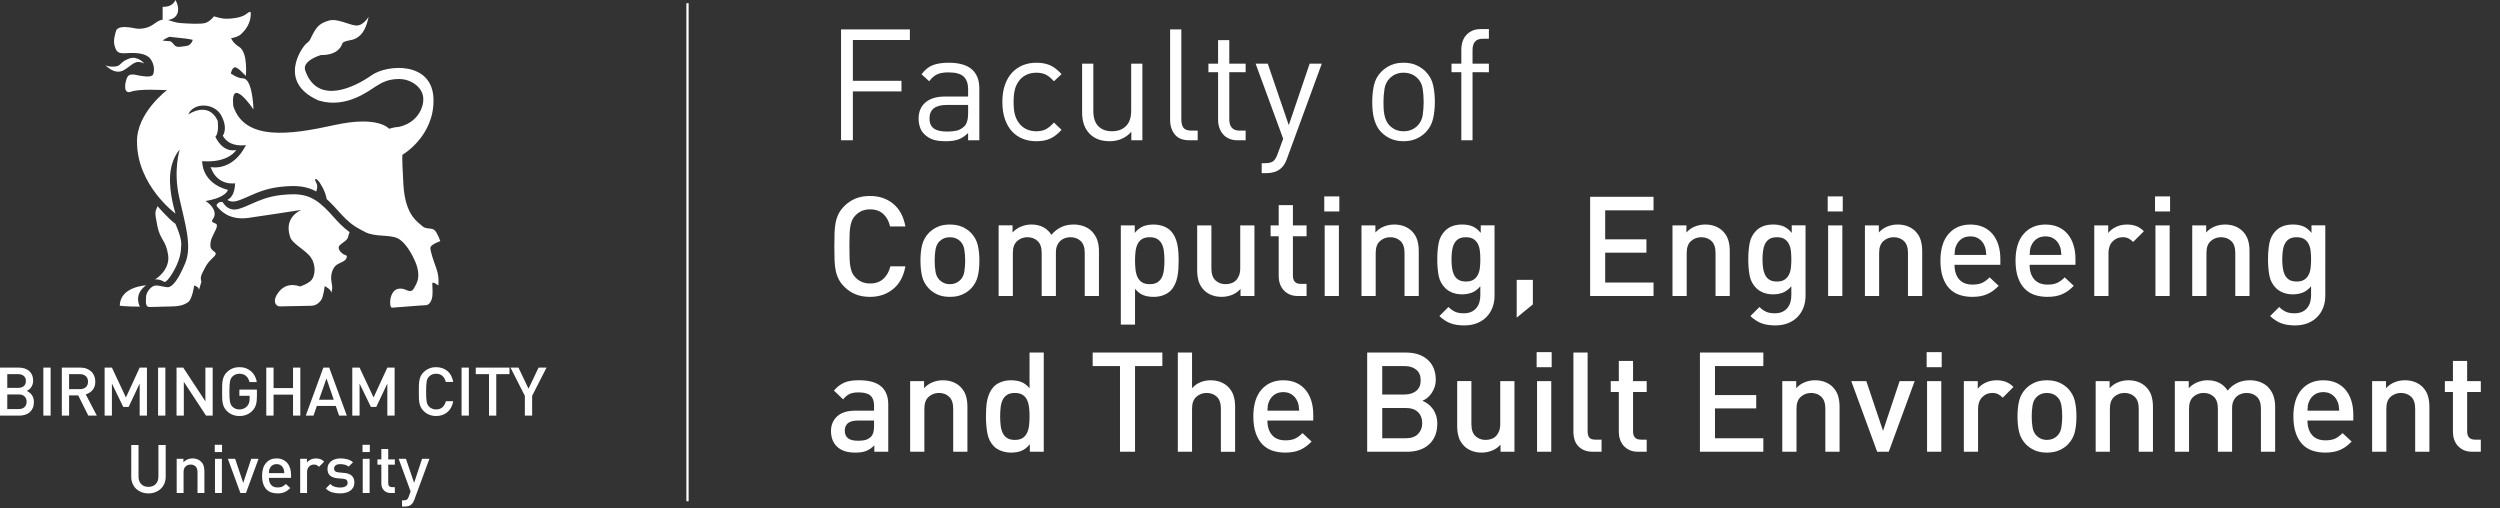 <?xml version="1.0" encoding="utf-8"?>
<!-- Generator: Adobe Illustrator 19.1.0, SVG Export Plug-In . SVG Version: 6.00 Build 0)  -->
<svg version="1.1" xmlns="http://www.w3.org/2000/svg" xmlns:xlink="http://www.w3.org/1999/xlink" x="0px" y="0px"
	 viewBox="0 0 305 62" enable-background="new 0 0 305 62" xml:space="preserve">
<rect x="0" y="0" width="305" height="62" fill="#333333" stroke="none"/>
<g id="Layer_1">
	<g>
		<rect x="83.738" y="0.387" fill="#FFFFFF" width="0.274" height="60.767"/>
	</g>
	<line fill="#FFFFFF" x1="-8039" y1="22.5" x2="8344" y2="22.5"/>
	<path fill="#FFFFFF" d="M21.395,0c0,0-0.249,0.889-1.553,0.826c0,1.204,0,1.65,0,1.65s1.305,0.125,1.74-0.699
		C22.016,0.954,21.395,0,21.395,0z"/>
	<path fill="#FFFFFF" d="M17.585,7.734c0,0-0.788-0.975-1.824-0.592c-1.034,0.38-0.992,0.802-1.491,0.931
		c-0.497,0.126-1.326,0.042-1.495-0.21c0,0,1.204,1.397,2.365,0.675C16.301,7.816,16.468,7.265,17.585,7.734z"/>
	<path fill="#FFFFFF" d="M19.219,25.153c0,0,1.432,1.649,2.176,2.146c0,0,0.748,1.604,0.719,2.486
		c-0.027,0.884-0.083,1.716-0.855,3.151c-0.776,1.435-1.179,1.477-1.179,1.477s-0.546-0.396-1.169-0.317
		c0,0,1.877-1.106,1.601-2.982c-0.276-1.881-0.968-1.768-1.324-3.593C18.825,25.695,18.945,25.907,19.219,25.153z"/>
	<path fill="#FFFFFF" d="M17.816,34.813c0,0-3.174,0.141-3.2,2.486c0,0,0.852,0.112,2.456,0.112
		C17.072,37.412,16.215,35.971,17.816,34.813z"/>
	<path fill="#FFFFFF" d="M40.7,26.474c-0.333-0.375-0.68-0.76-1.081-1.14c-1.577-1.486-2.773-1.831-5.344-1.539
		c-1.584,0.18-2.677,0.667-3.647,1.099c-0.511,0.226-0.99,0.441-1.486,0.584c-1.181,0.339-1.708-0.419-2.007-0.841
		c-0.031,0.008-0.276,0.003-0.306,0.009c0,0-0.622,0.275-0.327,0.578c0.296,0.306,1.32,1.699,3.789,1.361
		c1.385-0.191,6.486-0.979,6.486-0.979s-2.266,0.848-1.352,3.378c0.286,0.786,1.882,1.525,2.51,2.438
		c0.635,0.917,0.5,2.135,0.133,2.658c-0.366,0.527-1.472,0.873-1.472,0.873s-1.462-0.649-2.489,0.552
		c-1.027,1.202-0.441,1.875,0,1.875c0.437,0,3.229-0.075,3.813-0.075c0.587,0,0.955-0.299,1.249-0.675
		c0.292-0.375,0.441-1.726,0.441-1.726s0.803,0.376,0.803,0.823c0.223-0.67,0.075-0.897,0-1.57c-0.071-0.678,0.147-1.35,0.517-1.725
		c0.364-0.376,1.1-0.451,1.321-0.899c0.218-0.45-0.149-0.375-0.369-0.525c-0.22-0.148-0.731-0.6-0.514-0.975
		c0.222-0.375,1.042-0.654,1.116-1.177c0.03-0.216,0.098-0.265,0.166-0.538C41.832,27.732,41.259,27.097,40.7,26.474z
		 M52.517,30.184c0.073-0.375,1.196-0.765,1.196-0.765s-0.358-1.062-0.725-1.363c-0.367-0.299-1.059-0.046-1.498-0.495
		c-0.44-0.451-2.053-1.202-2.275-5.027c-0.217-3.824-0.115-3.651-0.115-3.651s3.931-2.273,3.784-6.845
		c-0.148-4.577-5.647-4.201-7.558-2.852c-1.904,1.352-6.529,3.749-8.068-0.524c-0.513-1.273,1.909-1.95,1.909-1.95
		s1.319,0.074,2.054-0.598c0.733-0.678,0.292-0.828,0.879-1.052c0.587-0.226,1.176-0.076,1.908-0.822
		c0.734-0.752,0.954-2.178,0.954-2.178s-0.662,1.124-1.539,1.049c-0.882-0.073-2.273-0.898-3.303-0.598
		c-1.027,0.298-1.395,0.672-1.833,1.424c-0.441,0.75-0.369,0.975-0.883,1.349c-0.513,0.376-3.668,4.728,1.469,6.975
		c3.376,1.049,6.236-1.274,6.969-1.723c0.735-0.452,1.466-0.9,2.864-0.9c1.389,0,2.86,0.974,2.932,2.324
		c0.072,1.349-0.881,3.076-3.01,3.524c-0.438,0-1.169,0.223-1.169,0.223s-1.247-1.647-6.679-0.448
		c-5.427,1.2-10.929,1.951-12.323-2.326c-0.368-3.823,2.465,0.413,2.465,0.413s-0.086-3.788-1.292-3.788
		c-0.674,0-1.469-0.599-1.469-0.599s0.147-0.751,0.518-0.751c0.364,0,1.312,1.062,1.312,1.062s0.289-2.877-0.812-3.553
		c-0.595-0.366-0.864-0.768-0.987-1.062c0.412-0.061,0.896-0.197,1.221-0.497c0.734-0.674,1.099-1.424,1.173-2.249
		c0.074-0.824-0.218-0.375-0.733-0.074c-0.513,0.3-1.468,0.449-2.2,0.449c-0.735,0-1.542-0.299-1.542-0.299
		s-0.513,0.674-1.101,0.824c-0.586,0.15-1.981,0.077-3.007,0c-1.027-0.075-1.617-0.599-2.347-0.375
		C18.919,2.661,18.7,3.185,17.747,3.41c-0.954,0.226-1.322,0-1.981-0.075c-0.662-0.073-1.468-0.073-1.613,0.45
		c-0.15,0.524-0.367,1.2-0.15,1.875c0.22,0.675,0.368,0.9,1.47,0.825c1.098-0.074,2.346,0,2.86,0.673
		c0.513,0.678,0.513,1.426,0.367,1.875c-0.147,0.452-1.101,0.282-1.615,0.207C16.57,9.163,15.84,8.865,15.547,9.39
		c-0.296,0.524-0.588,2.173,0.438,1.799c1.026-0.374,3.67-0.203,4.035-0.203c0.364,0,0.364,0,0.364,0s-3.739,2.792-3.667,6.315
		c0,5.327,4.697,8.759,4.697,8.759s-0.806-2.473-0.661-4.65c0.148-2.175,1.173-3.149,1.173-3.149s-0.805,2.474-0.072,5.774
		c0.732,3.302,1.616,5.999,0.732,8.097c-0.878,2.099-1.6,2.908-2.115,2.908c-0.515,0-1.331-0.357-1.773-0.135
		c-0.438,0.228-0.881,0.824-0.881,1.351c0,0.524-0.147,1.201,0.444,1.201c0.583,0,2.052-0.076,2.784-0.076
		c0.734,0,1.395-0.149,1.91-0.524c0.516-0.375,0.733-2.026,0.733-2.026s0.587,0.149,0.587,0.524l0.294-0.975
		c-0.148-0.523-0.075-0.75,0.365-1.572c0.44-0.826,0.511-0.826,1.174-1.5c0.661-0.675-0.442-0.525-0.442-1.35
		c0-0.826,0.296-1.122,0.661-1.95c0.368-0.825-0.074-0.673-0.365-0.899c-0.296-0.225,0.171-0.374,0.221-0.9
		c0.09-0.985-1.112-1.685-1.112-1.685c2.57-0.422,2.732-1.355,2.732-1.355c-3.277-0.876-3.136-3.509-3.136-3.509
		c3.231,0.253,4.15-1.355,4.15-1.355c-1.745,0.338-2.542-1.626-2.542-1.626c0.497-0.507,0.278-1.961,0.278-1.961
		c-1.16-2.46-3.594-0.75-3.594-0.75c0.665-1.525,3.235-1.439,4.064,0.17c0.828,1.61,0.155,2.413,0.155,2.413
		c0.828,1.527,2.83,1.147,2.83,1.147c-1.66,3.305-4.314,2.681-4.314,2.681c0.831,2.373,2.987,1.98,2.987,1.98
		c-0.042,1.264-0.465,1.786-0.943,2.031c0.221,0.155,0.6,0.287,1.201,0.115c0.445-0.13,0.907-0.331,1.391-0.55
		c1.016-0.453,2.167-0.967,3.861-1.158c1.947-0.221,3.212-0.091,4.39,0.563c0.076-0.241,0.216-0.633,0.017-1.03
		c-0.149-0.298-0.275-0.622,0.056-0.452l0.271,0.292c0,0,0.766,1.037,0.928,2.119c0.092,0.079,0.18,0.162,0.27,0.247
		c0.424,0.398,0.781,0.798,1.128,1.184c0.631,0.702,1.234,1.373,2.172,1.971c0.275,0.164,0.655,0.377,1.146,0.629
		c1.175,0.6,2.963,0.289,3.916,0.741c0.953,0.449,1.758,1.875,2.198,2.923c0.439,1.05,0.439,1.949,0.149,2.55
		c-0.293,0.601-0.442,0.974-0.808,0.974c-0.367,0-0.586-0.298-1.174-0.298c-0.582,0-0.879,0.298-1.098,0.823
		c-0.219,0.522-0.219,1.502,0.073,1.502c0.293,0,3.667-0.301,4.105-0.301c0.441,0,0.736-0.524,0.808-1.052
		c0.077-0.523,0-1.2,0-1.572c0-0.378,0.735,0.223,0.735,0.223s0.146-0.973-0.22-2.022C52.885,31.759,52.444,30.56,52.517,30.184z
		 M22.706,5.614c-0.658,0.077-1.1,0.224-1.392-0.076c-0.295-0.301-0.367-0.524-0.734-0.524c-0.368,0-0.734-0.076-0.734-0.076
		s0.149-0.149,0.809-0.45c0,0,1.466,0.149,2.051,0.225c0.586,0.076,0.808,0.148,0.808,0.148S23.367,5.538,22.706,5.614z"/>
	<g>
		<path fill="#FFFFFF" d="M4.136,49.051c0,0.267-0.043,0.506-0.131,0.711c-0.088,0.205-0.21,0.377-0.366,0.517
			c-0.156,0.143-0.343,0.246-0.559,0.317c-0.216,0.071-0.453,0.107-0.711,0.107H0v-5.855h2.278c0.548,0,0.98,0.142,1.294,0.428
			c0.316,0.283,0.474,0.677,0.474,1.176c0,0.16-0.023,0.307-0.07,0.44c-0.047,0.134-0.106,0.254-0.182,0.362
			c-0.073,0.106-0.157,0.196-0.25,0.27c-0.093,0.075-0.189,0.13-0.287,0.17c0.115,0.044,0.225,0.106,0.328,0.187
			c0.105,0.077,0.197,0.172,0.28,0.282c0.082,0.108,0.148,0.238,0.198,0.386C4.112,48.697,4.136,48.864,4.136,49.051z M3.159,46.484
			c0-0.274-0.088-0.482-0.264-0.625c-0.175-0.145-0.406-0.215-0.691-0.215H0.888v1.677h1.316c0.285,0,0.516-0.068,0.691-0.212
			C3.07,46.967,3.159,46.758,3.159,46.484z M3.249,49.01c0-0.264-0.082-0.478-0.247-0.642c-0.165-0.166-0.403-0.246-0.716-0.246
			H0.888v1.783h1.398c0.313,0,0.551-0.082,0.716-0.251C3.167,49.486,3.249,49.272,3.249,49.01z"/>
		<path fill="#FFFFFF" d="M5.289,50.703v-5.855h0.887v5.855H5.289z"/>
		<path fill="#FFFFFF" d="M10.773,50.703L9.54,48.236H8.43v2.467H7.542v-5.855h2.269c0.28,0,0.531,0.042,0.753,0.128
			c0.222,0.085,0.413,0.203,0.571,0.352c0.16,0.15,0.281,0.332,0.367,0.542c0.084,0.212,0.127,0.44,0.127,0.688
			c0,0.422-0.113,0.763-0.337,1.024c-0.225,0.262-0.502,0.438-0.83,0.532l1.349,2.59H10.773z M10.74,46.566
			c0-0.29-0.091-0.518-0.275-0.679c-0.183-0.161-0.423-0.243-0.719-0.243H8.43v1.834h1.315c0.296,0,0.536-0.078,0.719-0.237
			C10.649,47.082,10.74,46.856,10.74,46.566z"/>
		<path fill="#FFFFFF" d="M17.041,50.703v-3.914l-1.348,2.854h-0.658l-1.382-2.854v3.914h-0.889v-5.855h0.889l1.71,3.644
			l1.678-3.644h0.888v5.855H17.041z"/>
		<path fill="#FFFFFF" d="M19.286,50.703v-5.855h0.888v5.855H19.286z"/>
		<path fill="#FFFFFF" d="M25.133,50.703l-2.707-4.12v4.12h-0.888v-5.855h0.814l2.706,4.112v-4.112h0.888v5.855H25.133z"/>
		<path fill="#FFFFFF" d="M31.342,48.434c0,0.379-0.041,0.694-0.118,0.953c-0.082,0.259-0.216,0.49-0.407,0.699
			c-0.226,0.236-0.472,0.406-0.741,0.51c-0.269,0.105-0.56,0.158-0.873,0.158c-0.306,0-0.589-0.056-0.846-0.161
			c-0.258-0.106-0.489-0.261-0.691-0.464c-0.143-0.144-0.253-0.296-0.33-0.454c-0.077-0.157-0.133-0.332-0.169-0.517
			c-0.036-0.188-0.056-0.394-0.061-0.623c-0.005-0.226-0.008-0.479-0.008-0.76c0-0.279,0.003-0.532,0.008-0.762
			c0.005-0.226,0.025-0.433,0.061-0.619c0.036-0.188,0.092-0.359,0.169-0.519c0.076-0.161,0.186-0.311,0.33-0.453
			c0.202-0.202,0.431-0.358,0.686-0.465c0.256-0.107,0.539-0.16,0.851-0.16c0.313,0,0.59,0.048,0.836,0.142
			c0.244,0.099,0.456,0.229,0.633,0.392c0.178,0.167,0.323,0.357,0.433,0.575c0.109,0.221,0.186,0.456,0.23,0.707h-0.897
			c-0.076-0.322-0.219-0.574-0.428-0.752c-0.208-0.177-0.477-0.266-0.807-0.266c-0.174,0-0.336,0.03-0.484,0.096
			c-0.149,0.067-0.275,0.156-0.379,0.265c-0.071,0.078-0.13,0.163-0.177,0.252c-0.046,0.09-0.082,0.202-0.107,0.336
			c-0.025,0.136-0.042,0.301-0.053,0.494c-0.01,0.195-0.017,0.439-0.017,0.736c0,0.295,0.006,0.542,0.017,0.739
			c0.011,0.198,0.028,0.364,0.053,0.498s0.06,0.247,0.107,0.337c0.046,0.09,0.106,0.173,0.177,0.252
			c0.104,0.109,0.23,0.197,0.379,0.258c0.148,0.063,0.31,0.096,0.484,0.096c0.192,0,0.371-0.035,0.536-0.107
			c0.165-0.07,0.305-0.174,0.419-0.305c0.109-0.126,0.187-0.264,0.231-0.412c0.043-0.146,0.066-0.317,0.066-0.51v-0.329h-1.251
			v-0.757h2.139V48.434z"/>
		<path fill="#FFFFFF" d="M35.75,50.703v-2.558h-2.375v2.558h-0.888v-5.855h0.888v2.498h2.375v-2.498h0.889v5.855H35.75z"/>
		<path fill="#FFFFFF" d="M41.367,50.703l-0.403-1.177h-2.311l-0.404,1.177h-0.944l2.145-5.855h0.715l2.147,5.855H41.367z
			 M39.829,46.172l-0.912,2.599h1.801L39.829,46.172z"/>
		<path fill="#FFFFFF" d="M47.255,50.703v-3.914l-1.348,2.854h-0.658l-1.381-2.854v3.914h-0.888v-5.855h0.888l1.709,3.644
			l1.678-3.644h0.889v5.855H47.255z"/>
		<path fill="#FFFFFF" d="M55.291,48.951c-0.049,0.29-0.135,0.549-0.258,0.772c-0.124,0.225-0.277,0.415-0.461,0.568
			c-0.184,0.155-0.392,0.269-0.626,0.346c-0.232,0.076-0.479,0.116-0.744,0.116c-0.306,0-0.589-0.056-0.847-0.161
			c-0.258-0.106-0.488-0.261-0.691-0.464c-0.142-0.144-0.251-0.296-0.329-0.454c-0.077-0.157-0.132-0.332-0.168-0.517
			c-0.036-0.188-0.056-0.394-0.061-0.623c-0.006-0.226-0.008-0.479-0.008-0.76c0-0.279,0.002-0.532,0.008-0.762
			c0.005-0.226,0.025-0.433,0.061-0.619c0.036-0.188,0.092-0.359,0.168-0.519c0.078-0.161,0.187-0.311,0.329-0.453
			c0.204-0.202,0.434-0.358,0.691-0.465c0.257-0.107,0.541-0.16,0.847-0.16c0.543,0,1.001,0.154,1.374,0.461
			c0.373,0.307,0.611,0.752,0.715,1.342h-0.904c-0.071-0.299-0.205-0.539-0.399-0.725c-0.195-0.187-0.456-0.279-0.786-0.279
			c-0.175,0-0.337,0.03-0.485,0.093c-0.149,0.063-0.275,0.151-0.379,0.26c-0.071,0.078-0.129,0.16-0.176,0.25
			c-0.047,0.09-0.082,0.204-0.107,0.338c-0.025,0.135-0.043,0.299-0.053,0.496c-0.011,0.198-0.017,0.445-0.017,0.742
			c0,0.295,0.005,0.542,0.017,0.739c0.01,0.198,0.028,0.364,0.053,0.498c0.024,0.134,0.06,0.247,0.107,0.337
			c0.047,0.09,0.105,0.173,0.176,0.252c0.104,0.109,0.23,0.197,0.379,0.258c0.147,0.063,0.31,0.096,0.485,0.096
			c0.33,0,0.591-0.094,0.789-0.28c0.198-0.185,0.333-0.427,0.403-0.724H55.291z"/>
		<path fill="#FFFFFF" d="M56.311,50.703v-5.855h0.888v5.855H56.311z"/>
		<path fill="#FFFFFF" d="M60.545,45.645v5.059h-0.887v-5.059h-1.613v-0.797h4.112v0.797H60.545z"/>
		<path fill="#FFFFFF" d="M64.92,48.293v2.41h-0.888v-2.41l-1.752-3.445h0.972l1.225,2.574l1.226-2.574h0.971L64.92,48.293z"/>
		<path fill="#FFFFFF" d="M20.215,58.172c0,0.3-0.054,0.578-0.161,0.826c-0.107,0.25-0.255,0.463-0.444,0.638
			c-0.189,0.177-0.412,0.312-0.67,0.412c-0.257,0.097-0.534,0.147-0.83,0.147c-0.296,0-0.573-0.051-0.831-0.147
			c-0.258-0.1-0.48-0.235-0.667-0.412c-0.186-0.175-0.332-0.388-0.439-0.638c-0.106-0.248-0.16-0.526-0.16-0.826V54.29H16.9v3.842
			c0,0.395,0.109,0.704,0.329,0.93c0.219,0.224,0.514,0.336,0.881,0.336c0.366,0,0.661-0.112,0.883-0.336
			c0.222-0.226,0.333-0.535,0.333-0.93V54.29h0.889V58.172z"/>
		<path fill="#FFFFFF" d="M24.096,60.145v-2.54c0-0.323-0.081-0.56-0.242-0.707c-0.163-0.148-0.361-0.221-0.596-0.221
			c-0.235,0-0.44,0.074-0.609,0.225c-0.169,0.151-0.253,0.385-0.253,0.703v2.54h-0.84v-4.169h0.823v0.42
			c0.143-0.159,0.312-0.277,0.506-0.354c0.194-0.077,0.395-0.115,0.604-0.115c0.214,0,0.408,0.031,0.58,0.099
			c0.173,0.065,0.323,0.159,0.448,0.28c0.16,0.159,0.27,0.337,0.33,0.529c0.061,0.194,0.09,0.41,0.09,0.647v2.662H24.096z"/>
		<path fill="#FFFFFF" d="M26.201,55.152v-0.888h0.889v0.888H26.201z M26.227,60.145v-4.169h0.84v4.169H26.227z"/>
		<path fill="#FFFFFF" d="M30.01,60.145h-0.682l-1.53-4.169h0.888l0.987,2.936l0.979-2.936h0.888L30.01,60.145z"/>
		<path fill="#FFFFFF" d="M32.805,58.302c0,0.364,0.091,0.65,0.273,0.856c0.18,0.209,0.443,0.312,0.789,0.312
			c0.235,0,0.426-0.033,0.57-0.101c0.146-0.07,0.293-0.178,0.441-0.326l0.535,0.501c-0.111,0.109-0.219,0.204-0.326,0.283
			c-0.106,0.08-0.222,0.146-0.346,0.202c-0.122,0.056-0.256,0.096-0.402,0.122c-0.146,0.029-0.309,0.043-0.49,0.043
			c-0.263,0-0.508-0.037-0.736-0.112c-0.228-0.072-0.424-0.193-0.592-0.36c-0.168-0.169-0.3-0.388-0.399-0.661
			c-0.098-0.277-0.148-0.609-0.148-1.005c0-0.681,0.16-1.204,0.481-1.573c0.32-0.371,0.75-0.557,1.286-0.557
			c0.28,0,0.529,0.049,0.749,0.146c0.219,0.102,0.404,0.237,0.555,0.413c0.151,0.176,0.266,0.384,0.346,0.634
			c0.079,0.246,0.119,0.518,0.119,0.814v0.367H32.805z M34.681,57.719c-0.005-0.126-0.015-0.228-0.028-0.308
			c-0.014-0.079-0.042-0.166-0.086-0.259c-0.066-0.159-0.17-0.286-0.313-0.382c-0.142-0.099-0.312-0.146-0.51-0.146
			c-0.198,0-0.369,0.047-0.513,0.146c-0.146,0.096-0.251,0.223-0.317,0.382c-0.044,0.093-0.071,0.18-0.082,0.259
			c-0.011,0.08-0.019,0.182-0.026,0.308H34.681z"/>
		<path fill="#FFFFFF" d="M38.917,56.955c-0.093-0.094-0.186-0.164-0.275-0.21c-0.091-0.047-0.208-0.068-0.35-0.068
			c-0.229,0-0.427,0.082-0.587,0.248c-0.162,0.168-0.244,0.398-0.244,0.688v2.532h-0.839v-4.169h0.824v0.453
			c0.109-0.148,0.263-0.27,0.459-0.361c0.198-0.093,0.416-0.141,0.651-0.141c0.202,0,0.384,0.03,0.542,0.091
			c0.16,0.061,0.309,0.161,0.452,0.303L38.917,56.955z"/>
		<path fill="#FFFFFF" d="M43.233,58.871c0,0.219-0.043,0.412-0.13,0.574c-0.087,0.167-0.208,0.304-0.362,0.417
			c-0.153,0.111-0.336,0.194-0.551,0.249c-0.214,0.057-0.444,0.084-0.691,0.084c-0.34,0-0.654-0.041-0.945-0.12
			c-0.292-0.078-0.561-0.238-0.807-0.479l0.551-0.552c0.169,0.176,0.361,0.292,0.571,0.35c0.212,0.056,0.422,0.087,0.63,0.087
			c0.258,0,0.475-0.047,0.65-0.141c0.176-0.093,0.263-0.237,0.263-0.436c0-0.143-0.043-0.256-0.127-0.343
			c-0.085-0.085-0.229-0.135-0.432-0.152l-0.666-0.057c-0.395-0.033-0.7-0.142-0.913-0.325c-0.214-0.184-0.321-0.459-0.321-0.827
			c0-0.201,0.04-0.383,0.123-0.541c0.082-0.159,0.194-0.292,0.337-0.398c0.142-0.107,0.309-0.189,0.497-0.246
			c0.19-0.061,0.394-0.088,0.613-0.088c0.312,0,0.601,0.036,0.863,0.106c0.263,0.071,0.491,0.191,0.682,0.362l-0.526,0.534
			c-0.131-0.108-0.287-0.188-0.464-0.232c-0.177-0.047-0.366-0.072-0.563-0.072c-0.252,0-0.442,0.052-0.568,0.149
			c-0.126,0.096-0.189,0.227-0.189,0.387c0,0.125,0.04,0.232,0.12,0.315c0.079,0.086,0.232,0.14,0.457,0.161l0.657,0.059
			c0.395,0.03,0.7,0.141,0.917,0.331C43.125,58.218,43.233,58.497,43.233,58.871z"/>
		<path fill="#FFFFFF" d="M44.229,55.152v-0.888h0.887v0.888H44.229z M44.253,60.145v-4.169h0.839v4.169H44.253z"/>
		<path fill="#FFFFFF" d="M47.667,60.145c-0.198,0-0.368-0.033-0.51-0.097c-0.144-0.065-0.261-0.152-0.354-0.26
			c-0.094-0.107-0.164-0.231-0.209-0.37c-0.047-0.14-0.069-0.284-0.069-0.432v-2.295h-0.477v-0.641h0.477v-1.268h0.838v1.268h0.806
			v0.641h-0.806v2.253c0,0.152,0.036,0.273,0.11,0.358c0.075,0.086,0.192,0.128,0.351,0.128h0.345v0.714H47.667z"/>
		<path fill="#FFFFFF" d="M50.545,60.977c-0.076,0.22-0.178,0.391-0.304,0.518c-0.115,0.114-0.247,0.195-0.395,0.239
			c-0.147,0.042-0.301,0.065-0.46,0.065h-0.338v-0.756h0.215c0.175,0,0.304-0.033,0.386-0.096c0.083-0.062,0.153-0.18,0.214-0.348
			l0.23-0.651l-1.456-3.973h0.887l0.997,2.936l0.97-2.936h0.896L50.545,60.977z"/>
	</g>
</g>
<g id="Layer_4">
	<g>
		<path fill="#FFFFFF" d="M104.051,4.879v4.978h5.928v1.292h-5.928v5.966h-1.444V3.587h8.398v1.292H104.051z"/>
		<path fill="#FFFFFF" d="M118.111,17.115v-0.893c-0.368,0.368-0.754,0.627-1.159,0.779c-0.406,0.152-0.918,0.228-1.539,0.228
			c-0.646,0-1.166-0.063-1.558-0.19s-0.753-0.348-1.083-0.665c-0.241-0.228-0.418-0.51-0.532-0.845
			c-0.114-0.335-0.171-0.687-0.171-1.055c0-0.836,0.278-1.494,0.836-1.976c0.557-0.481,1.361-0.722,2.413-0.722h2.793v-0.893
			c0-0.684-0.181-1.197-0.542-1.539c-0.361-0.342-0.979-0.513-1.853-0.513c-0.596,0-1.064,0.083-1.406,0.247
			c-0.342,0.165-0.659,0.444-0.95,0.836l-0.931-0.855c0.405-0.544,0.864-0.915,1.377-1.111s1.156-0.294,1.929-0.294
			c1.266,0,2.207,0.266,2.821,0.798c0.614,0.532,0.921,1.305,0.921,2.318v6.346H118.111z M118.111,12.802h-2.603
			c-1.406,0-2.109,0.551-2.109,1.653c0,0.545,0.171,0.947,0.513,1.207c0.342,0.26,0.893,0.39,1.653,0.39
			c0.393,0,0.76-0.035,1.102-0.104c0.342-0.069,0.665-0.244,0.969-0.522c0.316-0.304,0.475-0.842,0.475-1.615V12.802z"/>
		<path fill="#FFFFFF" d="M129.511,15.842c-0.481,0.52-0.953,0.88-1.416,1.083s-1.017,0.304-1.663,0.304
			c-0.595,0-1.143-0.098-1.644-0.294s-0.938-0.494-1.311-0.893c-0.374-0.399-0.665-0.899-0.874-1.501
			c-0.209-0.601-0.314-1.301-0.314-2.099c0-0.798,0.104-1.495,0.314-2.09c0.209-0.595,0.5-1.092,0.874-1.491s0.811-0.7,1.311-0.903
			c0.5-0.202,1.048-0.304,1.644-0.304c0.646,0,1.2,0.102,1.663,0.304c0.462,0.203,0.934,0.564,1.416,1.083l-0.931,0.874
			c-0.354-0.392-0.69-0.665-1.007-0.817c-0.317-0.152-0.697-0.228-1.14-0.228c-0.456,0-0.868,0.089-1.235,0.266
			c-0.368,0.178-0.678,0.443-0.931,0.798c-0.215,0.304-0.37,0.649-0.465,1.036c-0.095,0.387-0.143,0.877-0.143,1.473
			s0.047,1.086,0.143,1.472c0.095,0.387,0.25,0.731,0.465,1.036c0.253,0.355,0.563,0.621,0.931,0.798
			c0.367,0.178,0.779,0.266,1.235,0.266c0.443,0,0.823-0.079,1.14-0.237c0.316-0.158,0.652-0.434,1.007-0.827L129.511,15.842z"/>
		<path fill="#FFFFFF" d="M138.023,17.115V16.07c-0.33,0.38-0.72,0.668-1.169,0.864c-0.45,0.196-0.941,0.294-1.473,0.294
			c-1.026,0-1.831-0.291-2.413-0.874c-0.33-0.33-0.57-0.713-0.722-1.15c-0.152-0.437-0.228-0.928-0.228-1.472V7.767h1.368v5.757
			c0,0.836,0.203,1.46,0.608,1.871c0.405,0.412,0.963,0.618,1.672,0.618c0.709,0,1.276-0.209,1.7-0.627
			c0.424-0.418,0.637-1.039,0.637-1.862V7.767h1.367v9.348H138.023z"/>
		<path fill="#FFFFFF" d="M145.129,17.115c-0.823,0-1.425-0.237-1.805-0.712s-0.57-1.067-0.57-1.776V3.587h1.368v10.982
			c0,0.456,0.089,0.798,0.266,1.026c0.178,0.228,0.507,0.342,0.988,0.342h0.741v1.178H145.129z"/>
		<path fill="#FFFFFF" d="M150.999,17.115c-0.405,0-0.757-0.066-1.055-0.2c-0.298-0.133-0.545-0.313-0.741-0.542
			s-0.345-0.494-0.446-0.798c-0.102-0.304-0.151-0.627-0.151-0.969V8.812h-1.179V7.767h1.179V4.898h1.367v2.869h1.995v1.045h-1.995
			v5.757c0,0.431,0.102,0.767,0.305,1.007c0.202,0.241,0.525,0.361,0.969,0.361h0.722v1.178H150.999z"/>
		<path fill="#FFFFFF" d="M157.004,19.376c-0.178,0.494-0.399,0.861-0.665,1.102c-0.254,0.241-0.539,0.409-0.855,0.504
			c-0.316,0.095-0.64,0.142-0.969,0.142h-0.589v-1.216h0.418c0.469,0,0.804-0.085,1.007-0.256c0.202-0.171,0.38-0.472,0.532-0.903
			l0.665-1.824l-3.363-9.158h1.482l2.564,7.505l2.546-7.505h1.482L157.004,19.376z"/>
		<path fill="#FFFFFF" d="M175.053,12.441c0,0.722-0.072,1.403-0.218,2.042c-0.146,0.64-0.453,1.2-0.922,1.681
			c-0.329,0.33-0.716,0.589-1.159,0.779s-0.949,0.285-1.52,0.285s-1.077-0.095-1.521-0.285s-0.829-0.45-1.158-0.779
			c-0.241-0.24-0.435-0.503-0.58-0.788c-0.146-0.285-0.26-0.583-0.342-0.893c-0.083-0.311-0.14-0.637-0.171-0.979
			c-0.032-0.342-0.048-0.697-0.048-1.064c0-0.722,0.069-1.403,0.209-2.042s0.449-1.2,0.932-1.682
			c0.329-0.329,0.715-0.589,1.158-0.779c0.443-0.19,0.95-0.285,1.521-0.285s1.076,0.095,1.52,0.285
			c0.443,0.19,0.83,0.45,1.159,0.779c0.481,0.481,0.792,1.042,0.931,1.682C174.983,11.038,175.053,11.719,175.053,12.441z
			 M173.686,12.441c0-0.532-0.038-1.061-0.114-1.587c-0.076-0.525-0.285-0.959-0.627-1.301c-0.456-0.456-1.026-0.684-1.71-0.684
			c-0.672,0-1.235,0.228-1.691,0.684c-0.342,0.342-0.554,0.776-0.637,1.301c-0.082,0.526-0.123,1.055-0.123,1.587
			c0,0.266,0.006,0.532,0.019,0.798s0.045,0.526,0.096,0.779c0.05,0.254,0.126,0.491,0.228,0.713s0.24,0.421,0.418,0.598
			c0.456,0.456,1.02,0.684,1.691,0.684c0.684,0,1.254-0.228,1.71-0.684c0.342-0.354,0.551-0.792,0.627-1.311
			C173.647,13.499,173.686,12.973,173.686,12.441z"/>
		<path fill="#FFFFFF" d="M179.65,8.812v8.303h-1.368V8.812h-1.196V7.767h1.196v-1.71c0-0.342,0.048-0.665,0.143-0.969
			c0.096-0.304,0.244-0.57,0.446-0.798c0.203-0.228,0.45-0.408,0.741-0.542c0.291-0.133,0.64-0.199,1.045-0.199h0.988v1.178h-0.741
			c-0.443,0-0.763,0.121-0.959,0.361c-0.197,0.241-0.295,0.576-0.295,1.007v1.672h1.995v1.045H179.65z"/>
		<path fill="#FFFFFF" d="M110.459,32.493c-0.215,1.202-0.711,2.123-1.488,2.763c-0.776,0.641-1.72,0.961-2.83,0.961
			c-0.669,0-1.258-0.104-1.768-0.314c-0.51-0.21-0.963-0.513-1.36-0.91c-0.294-0.294-0.524-0.601-0.688-0.918
			c-0.164-0.316-0.286-0.665-0.365-1.045c-0.08-0.38-0.127-0.811-0.145-1.292s-0.025-1.04-0.025-1.674s0.008-1.193,0.025-1.675
			c0.017-0.481,0.065-0.912,0.145-1.292c0.079-0.379,0.201-0.728,0.365-1.045c0.165-0.317,0.394-0.623,0.688-0.918
			c0.397-0.396,0.85-0.7,1.36-0.91c0.51-0.209,1.099-0.314,1.768-0.314c1.122,0,2.068,0.32,2.839,0.96
			c0.771,0.641,1.264,1.562,1.479,2.763h-1.87c-0.136-0.623-0.408-1.127-0.816-1.513c-0.408-0.385-0.952-0.578-1.632-0.578
			c-0.726,0-1.321,0.25-1.785,0.748c-0.159,0.159-0.284,0.334-0.374,0.527c-0.091,0.193-0.165,0.428-0.221,0.706
			s-0.093,0.62-0.11,1.028c-0.017,0.408-0.025,0.913-0.025,1.513s0.008,1.105,0.025,1.512c0.017,0.408,0.054,0.751,0.11,1.028
			c0.057,0.278,0.13,0.514,0.221,0.706c0.09,0.192,0.215,0.368,0.374,0.527c0.464,0.498,1.06,0.748,1.785,0.748
			c0.68,0,1.227-0.193,1.64-0.578c0.414-0.386,0.694-0.89,0.842-1.514H110.459z"/>
		<path fill="#FFFFFF" d="M119.486,31.797c0,0.736-0.068,1.38-0.204,1.929c-0.136,0.55-0.408,1.04-0.816,1.471
			c-0.284,0.295-0.638,0.539-1.062,0.731c-0.425,0.192-0.933,0.289-1.521,0.289c-0.589,0-1.094-0.097-1.513-0.289
			c-0.419-0.192-0.771-0.437-1.054-0.731c-0.408-0.431-0.68-0.921-0.816-1.471c-0.136-0.549-0.204-1.192-0.204-1.929
			c0-0.725,0.068-1.363,0.204-1.913c0.136-0.55,0.408-1.04,0.816-1.471c0.283-0.294,0.635-0.538,1.054-0.731
			c0.419-0.192,0.924-0.289,1.513-0.289c0.589,0,1.096,0.097,1.521,0.289c0.425,0.193,0.779,0.437,1.062,0.731
			c0.408,0.431,0.68,0.921,0.816,1.471C119.418,30.434,119.486,31.072,119.486,31.797z M117.752,31.797
			c0-0.476-0.034-0.924-0.102-1.343c-0.068-0.419-0.232-0.759-0.493-1.02c-0.329-0.329-0.754-0.493-1.275-0.493
			c-0.51,0-0.93,0.164-1.258,0.493c-0.261,0.261-0.425,0.601-0.493,1.02c-0.068,0.419-0.102,0.867-0.102,1.343
			c0,0.476,0.034,0.924,0.102,1.343c0.068,0.419,0.232,0.759,0.493,1.02c0.34,0.34,0.759,0.511,1.258,0.511
			c0.51,0,0.935-0.171,1.275-0.511c0.261-0.261,0.425-0.601,0.493-1.02C117.718,32.721,117.752,32.272,117.752,31.797z"/>
		<path fill="#FFFFFF" d="M132.338,36.114v-5.252c0-0.668-0.167-1.156-0.501-1.462c-0.334-0.306-0.745-0.459-1.232-0.459
			c-0.238,0-0.465,0.037-0.68,0.11c-0.216,0.074-0.406,0.187-0.57,0.34c-0.165,0.153-0.295,0.346-0.391,0.578
			c-0.096,0.232-0.145,0.501-0.145,0.808v5.337h-1.734v-5.252c0-0.668-0.167-1.156-0.501-1.462
			c-0.334-0.306-0.745-0.459-1.232-0.459s-0.907,0.156-1.258,0.467c-0.352,0.312-0.527,0.796-0.527,1.454v5.252h-1.734v-8.619h1.7
			v0.867c0.294-0.317,0.643-0.558,1.045-0.723c0.402-0.164,0.818-0.247,1.25-0.247c1.088,0,1.904,0.419,2.448,1.258
			c0.691-0.839,1.592-1.258,2.703-1.258c0.442,0,0.85,0.068,1.224,0.204c0.374,0.136,0.691,0.329,0.952,0.578
			c0.328,0.329,0.563,0.694,0.705,1.097s0.213,0.847,0.213,1.334v5.507H132.338z"/>
		<path fill="#FFFFFF" d="M143.795,31.797c0,0.351-0.01,0.699-0.033,1.045s-0.068,0.678-0.137,0.995
			c-0.066,0.317-0.166,0.611-0.297,0.884c-0.131,0.271-0.297,0.516-0.502,0.73c-0.238,0.238-0.535,0.426-0.893,0.562
			c-0.355,0.136-0.756,0.204-1.197,0.204c-0.465,0-0.879-0.068-1.242-0.204c-0.361-0.136-0.703-0.396-1.02-0.782V39.6h-1.734V27.496
			h1.701v0.918c0.328-0.396,0.674-0.666,1.037-0.807c0.361-0.142,0.775-0.213,1.24-0.213c0.441,0,0.844,0.068,1.207,0.204
			c0.363,0.136,0.662,0.323,0.9,0.561c0.205,0.215,0.371,0.459,0.502,0.731s0.23,0.564,0.297,0.875
			c0.068,0.312,0.113,0.641,0.137,0.986S143.795,31.446,143.795,31.797z M142.062,31.797c0-0.385-0.021-0.751-0.061-1.097
			s-0.121-0.648-0.246-0.91c-0.125-0.26-0.307-0.467-0.545-0.62c-0.236-0.153-0.549-0.229-0.934-0.229
			c-0.396,0-0.715,0.076-0.953,0.229c-0.238,0.153-0.418,0.36-0.543,0.62c-0.125,0.261-0.207,0.564-0.246,0.91
			c-0.041,0.346-0.061,0.711-0.061,1.097c0,0.385,0.02,0.751,0.061,1.096c0.039,0.347,0.121,0.652,0.246,0.918
			c0.125,0.267,0.305,0.477,0.543,0.63c0.238,0.152,0.557,0.229,0.953,0.229c0.385,0,0.697-0.077,0.934-0.229
			c0.238-0.153,0.42-0.363,0.545-0.63c0.125-0.266,0.207-0.571,0.246-0.918C142.041,32.548,142.062,32.182,142.062,31.797z"/>
		<path fill="#FFFFFF" d="M151.344,36.114v-0.867c-0.295,0.329-0.644,0.573-1.046,0.731s-0.818,0.238-1.249,0.238
			c-0.442,0-0.842-0.068-1.198-0.204c-0.357-0.136-0.666-0.329-0.927-0.578c-0.329-0.329-0.556-0.694-0.681-1.097
			c-0.124-0.402-0.187-0.847-0.187-1.334v-5.508h1.734v5.252c0,0.669,0.167,1.156,0.501,1.463c0.334,0.306,0.745,0.459,1.232,0.459
			c0.238,0,0.468-0.037,0.688-0.111c0.222-0.073,0.411-0.189,0.569-0.348c0.159-0.159,0.286-0.36,0.383-0.604
			c0.097-0.244,0.145-0.53,0.145-0.859v-5.252h1.734v8.619H151.344z"/>
		<path fill="#FFFFFF" d="M158.365,36.114c-0.408,0-0.76-0.067-1.055-0.204c-0.295-0.136-0.538-0.314-0.73-0.535
			c-0.193-0.221-0.338-0.476-0.434-0.765c-0.097-0.289-0.145-0.587-0.145-0.893v-4.896h-0.986v-1.326h0.986v-2.465h1.734v2.465
			h1.666v1.326h-1.666v4.811c0,0.317,0.076,0.563,0.229,0.739c0.152,0.176,0.394,0.264,0.722,0.264h0.715v1.479H158.365z"/>
		<path fill="#FFFFFF" d="M161.561,25.796V23.96h1.836v1.836H161.561z M161.611,36.114v-8.619h1.734v8.619H161.611z"/>
		<path fill="#FFFFFF" d="M171.353,36.114v-5.252c0-0.668-0.167-1.156-0.501-1.462c-0.335-0.306-0.746-0.459-1.232-0.459
			c-0.488,0-0.907,0.156-1.259,0.467c-0.352,0.312-0.526,0.796-0.526,1.454v5.252H166.1v-8.619h1.7v0.867
			c0.294-0.329,0.643-0.572,1.045-0.731s0.819-0.238,1.25-0.238c0.442,0,0.842,0.068,1.198,0.204
			c0.357,0.136,0.666,0.329,0.927,0.578c0.328,0.329,0.555,0.694,0.68,1.097s0.188,0.847,0.188,1.334v5.507H171.353z"/>
		<path fill="#FFFFFF" d="M182.335,36.063c0,0.532-0.085,1.021-0.255,1.462c-0.17,0.442-0.414,0.824-0.731,1.147
			s-0.702,0.575-1.155,0.757c-0.454,0.181-0.97,0.271-1.548,0.271c-0.657,0-1.215-0.085-1.674-0.255s-0.916-0.465-1.369-0.884
			l1.105-1.105c0.271,0.261,0.544,0.454,0.815,0.578c0.272,0.125,0.624,0.188,1.055,0.188c0.362,0,0.671-0.06,0.927-0.179
			c0.255-0.119,0.464-0.28,0.629-0.484c0.164-0.204,0.283-0.437,0.356-0.697c0.074-0.261,0.11-0.538,0.11-0.833v-1.104
			c-0.317,0.374-0.657,0.632-1.02,0.773c-0.363,0.142-0.766,0.212-1.207,0.212c-0.431,0-0.822-0.067-1.173-0.204
			c-0.352-0.136-0.646-0.322-0.884-0.561c-0.42-0.419-0.687-0.924-0.8-1.513c-0.113-0.59-0.17-1.253-0.17-1.989
			s0.057-1.399,0.17-1.989s0.38-1.094,0.8-1.513c0.498-0.499,1.189-0.748,2.073-0.748c0.465,0,0.876,0.071,1.232,0.213
			c0.357,0.142,0.7,0.411,1.029,0.807v-0.918h1.683V36.063z M180.601,31.644c0-0.34-0.017-0.671-0.051-0.994
			c-0.034-0.323-0.113-0.612-0.238-0.867c-0.124-0.255-0.303-0.459-0.535-0.612c-0.232-0.153-0.541-0.229-0.927-0.229
			c-0.396,0-0.711,0.076-0.943,0.229c-0.232,0.153-0.408,0.357-0.526,0.612c-0.119,0.255-0.199,0.544-0.238,0.867
			c-0.04,0.323-0.06,0.654-0.06,0.994s0.02,0.672,0.06,0.994c0.039,0.323,0.119,0.612,0.238,0.867
			c0.118,0.255,0.294,0.459,0.526,0.612c0.232,0.152,0.547,0.229,0.943,0.229c0.386,0,0.694-0.077,0.927-0.229
			c0.232-0.153,0.411-0.357,0.535-0.612c0.125-0.255,0.204-0.544,0.238-0.867C180.584,32.315,180.601,31.983,180.601,31.644z"/>
		<path fill="#FFFFFF" d="M185.037,38.749v-4.606h1.972v2.992L185.037,38.749z"/>
		<path fill="#FFFFFF" d="M193.996,36.114V24.011h7.735v1.649h-5.899v3.536h5.032v1.632h-5.032v3.638h5.899v1.648H193.996z"/>
		<path fill="#FFFFFF" d="M209.296,36.114v-5.252c0-0.668-0.167-1.156-0.501-1.462c-0.335-0.306-0.746-0.459-1.232-0.459
			c-0.488,0-0.907,0.156-1.259,0.467c-0.352,0.312-0.526,0.796-0.526,1.454v5.252h-1.734v-8.619h1.7v0.867
			c0.294-0.329,0.643-0.572,1.045-0.731s0.819-0.238,1.25-0.238c0.442,0,0.842,0.068,1.198,0.204
			c0.357,0.136,0.666,0.329,0.927,0.578c0.328,0.329,0.555,0.694,0.68,1.097s0.188,0.847,0.188,1.334v5.507H209.296z"/>
		<path fill="#FFFFFF" d="M220.278,36.063c0,0.532-0.085,1.021-0.255,1.462c-0.17,0.442-0.414,0.824-0.731,1.147
			s-0.702,0.575-1.155,0.757c-0.454,0.181-0.97,0.271-1.548,0.271c-0.657,0-1.215-0.085-1.674-0.255s-0.916-0.465-1.369-0.884
			l1.105-1.105c0.271,0.261,0.544,0.454,0.815,0.578c0.272,0.125,0.624,0.188,1.055,0.188c0.362,0,0.671-0.06,0.927-0.179
			c0.255-0.119,0.464-0.28,0.629-0.484c0.164-0.204,0.283-0.437,0.356-0.697c0.074-0.261,0.11-0.538,0.11-0.833v-1.104
			c-0.317,0.374-0.657,0.632-1.02,0.773c-0.363,0.142-0.766,0.212-1.207,0.212c-0.431,0-0.822-0.067-1.173-0.204
			c-0.352-0.136-0.646-0.322-0.884-0.561c-0.42-0.419-0.687-0.924-0.8-1.513c-0.113-0.59-0.17-1.253-0.17-1.989
			s0.057-1.399,0.17-1.989s0.38-1.094,0.8-1.513c0.498-0.499,1.189-0.748,2.073-0.748c0.465,0,0.876,0.071,1.232,0.213
			c0.357,0.142,0.7,0.411,1.029,0.807v-0.918h1.683V36.063z M218.544,31.644c0-0.34-0.017-0.671-0.051-0.994
			c-0.034-0.323-0.113-0.612-0.238-0.867c-0.124-0.255-0.303-0.459-0.535-0.612c-0.232-0.153-0.541-0.229-0.927-0.229
			c-0.396,0-0.711,0.076-0.943,0.229c-0.232,0.153-0.408,0.357-0.526,0.612c-0.119,0.255-0.199,0.544-0.238,0.867
			c-0.04,0.323-0.06,0.654-0.06,0.994s0.02,0.672,0.06,0.994c0.039,0.323,0.119,0.612,0.238,0.867
			c0.118,0.255,0.294,0.459,0.526,0.612c0.232,0.152,0.547,0.229,0.943,0.229c0.386,0,0.694-0.077,0.927-0.229
			c0.232-0.153,0.411-0.357,0.535-0.612c0.125-0.255,0.204-0.544,0.238-0.867C218.527,32.315,218.544,31.983,218.544,31.644z"/>
		<path fill="#FFFFFF" d="M222.98,25.796V23.96h1.836v1.836H222.98z M223.031,36.114v-8.619h1.734v8.619H223.031z"/>
		<path fill="#FFFFFF" d="M232.772,36.114v-5.252c0-0.668-0.167-1.156-0.501-1.462c-0.335-0.306-0.746-0.459-1.232-0.459
			c-0.488,0-0.907,0.156-1.259,0.467c-0.352,0.312-0.526,0.796-0.526,1.454v5.252h-1.734v-8.619h1.7v0.867
			c0.294-0.329,0.643-0.572,1.045-0.731s0.819-0.238,1.25-0.238c0.442,0,0.842,0.068,1.198,0.204
			c0.357,0.136,0.666,0.329,0.927,0.578c0.328,0.329,0.555,0.694,0.68,1.097s0.188,0.847,0.188,1.334v5.507H232.772z"/>
		<path fill="#FFFFFF" d="M238.451,32.307c0,0.748,0.187,1.337,0.561,1.768s0.918,0.646,1.632,0.646
			c0.487,0,0.882-0.071,1.182-0.213s0.604-0.365,0.909-0.671l1.105,1.036c-0.227,0.228-0.45,0.423-0.672,0.587
			c-0.221,0.164-0.459,0.304-0.714,0.417s-0.532,0.198-0.833,0.255c-0.3,0.057-0.638,0.085-1.012,0.085
			c-0.544,0-1.051-0.077-1.521-0.229c-0.47-0.153-0.878-0.402-1.224-0.748s-0.62-0.802-0.824-1.369
			c-0.204-0.566-0.307-1.258-0.307-2.073c0-1.417,0.332-2.505,0.995-3.264s1.55-1.139,2.66-1.139c0.578,0,1.094,0.1,1.547,0.298
			s0.836,0.481,1.147,0.85c0.312,0.369,0.55,0.811,0.714,1.326c0.165,0.516,0.247,1.085,0.247,1.708v0.731H238.451z M242.327,31.1
			c-0.023-0.26-0.046-0.473-0.068-0.637c-0.022-0.165-0.079-0.343-0.17-0.536c-0.147-0.329-0.365-0.592-0.654-0.791
			s-0.638-0.297-1.046-0.297c-0.419,0-0.773,0.099-1.062,0.297s-0.507,0.462-0.654,0.791c-0.091,0.193-0.147,0.371-0.17,0.536
			c-0.023,0.164-0.04,0.377-0.051,0.637H242.327z"/>
		<path fill="#FFFFFF" d="M247.613,32.307c0,0.748,0.187,1.337,0.561,1.768s0.918,0.646,1.632,0.646
			c0.487,0,0.882-0.071,1.182-0.213s0.604-0.365,0.909-0.671l1.105,1.036c-0.227,0.228-0.45,0.423-0.672,0.587
			c-0.221,0.164-0.459,0.304-0.714,0.417s-0.532,0.198-0.833,0.255c-0.3,0.057-0.638,0.085-1.012,0.085
			c-0.544,0-1.051-0.077-1.521-0.229c-0.47-0.153-0.878-0.402-1.224-0.748s-0.62-0.802-0.824-1.369
			c-0.204-0.566-0.307-1.258-0.307-2.073c0-1.417,0.332-2.505,0.995-3.264s1.55-1.139,2.66-1.139c0.578,0,1.094,0.1,1.547,0.298
			s0.836,0.481,1.147,0.85c0.312,0.369,0.55,0.811,0.714,1.326c0.165,0.516,0.247,1.085,0.247,1.708v0.731H247.613z M251.489,31.1
			c-0.023-0.26-0.046-0.473-0.068-0.637c-0.022-0.165-0.079-0.343-0.17-0.536c-0.147-0.329-0.365-0.592-0.654-0.791
			s-0.638-0.297-1.046-0.297c-0.419,0-0.773,0.099-1.062,0.297s-0.507,0.462-0.654,0.791c-0.091,0.193-0.147,0.371-0.17,0.536
			c-0.023,0.164-0.04,0.377-0.051,0.637H251.489z"/>
		<path fill="#FFFFFF" d="M260.244,29.519c-0.193-0.192-0.383-0.337-0.569-0.433c-0.188-0.096-0.428-0.145-0.723-0.145
			c-0.477,0-0.882,0.173-1.216,0.519s-0.501,0.819-0.501,1.419v5.235h-1.734v-8.619h1.7v0.935c0.227-0.306,0.544-0.555,0.952-0.748
			c0.407-0.192,0.855-0.289,1.343-0.289c0.419,0,0.793,0.062,1.122,0.187c0.328,0.125,0.64,0.334,0.935,0.629L260.244,29.519z"/>
		<path fill="#FFFFFF" d="M262.913,25.796V23.96h1.836v1.836H262.913z M262.964,36.114v-8.619h1.734v8.619H262.964z"/>
		<path fill="#FFFFFF" d="M272.705,36.114v-5.252c0-0.668-0.167-1.156-0.501-1.462c-0.335-0.306-0.746-0.459-1.232-0.459
			c-0.488,0-0.907,0.156-1.259,0.467c-0.352,0.312-0.526,0.796-0.526,1.454v5.252h-1.734v-8.619h1.7v0.867
			c0.294-0.329,0.643-0.572,1.045-0.731s0.819-0.238,1.25-0.238c0.442,0,0.842,0.068,1.198,0.204
			c0.357,0.136,0.666,0.329,0.927,0.578c0.328,0.329,0.555,0.694,0.68,1.097s0.188,0.847,0.188,1.334v5.507H272.705z"/>
		<path fill="#FFFFFF" d="M283.687,36.063c0,0.532-0.085,1.021-0.255,1.462c-0.17,0.442-0.414,0.824-0.731,1.147
			s-0.702,0.575-1.155,0.757c-0.454,0.181-0.97,0.271-1.548,0.271c-0.657,0-1.215-0.085-1.674-0.255s-0.916-0.465-1.369-0.884
			l1.105-1.105c0.271,0.261,0.544,0.454,0.815,0.578c0.272,0.125,0.624,0.188,1.055,0.188c0.362,0,0.671-0.06,0.927-0.179
			c0.255-0.119,0.464-0.28,0.629-0.484c0.164-0.204,0.283-0.437,0.356-0.697c0.074-0.261,0.11-0.538,0.11-0.833v-1.104
			c-0.317,0.374-0.657,0.632-1.02,0.773c-0.363,0.142-0.766,0.212-1.207,0.212c-0.431,0-0.822-0.067-1.173-0.204
			c-0.352-0.136-0.646-0.322-0.884-0.561c-0.42-0.419-0.687-0.924-0.8-1.513c-0.113-0.59-0.17-1.253-0.17-1.989
			s0.057-1.399,0.17-1.989s0.38-1.094,0.8-1.513c0.498-0.499,1.189-0.748,2.073-0.748c0.465,0,0.876,0.071,1.232,0.213
			c0.357,0.142,0.7,0.411,1.029,0.807v-0.918h1.683V36.063z M281.952,31.644c0-0.34-0.017-0.671-0.051-0.994
			c-0.034-0.323-0.113-0.612-0.238-0.867c-0.124-0.255-0.303-0.459-0.535-0.612c-0.232-0.153-0.541-0.229-0.927-0.229
			c-0.396,0-0.711,0.076-0.943,0.229c-0.232,0.153-0.408,0.357-0.526,0.612c-0.119,0.255-0.199,0.544-0.238,0.867
			c-0.04,0.323-0.06,0.654-0.06,0.994s0.02,0.672,0.06,0.994c0.039,0.323,0.119,0.612,0.238,0.867
			c0.118,0.255,0.294,0.459,0.526,0.612c0.232,0.152,0.547,0.229,0.943,0.229c0.386,0,0.694-0.077,0.927-0.229
			c0.232-0.153,0.411-0.357,0.535-0.612c0.125-0.255,0.204-0.544,0.238-0.867C281.936,32.315,281.952,31.983,281.952,31.644z"/>
		<path fill="#FFFFFF" d="M106.668,55.114v-0.782c-0.317,0.318-0.646,0.545-0.986,0.681c-0.34,0.136-0.777,0.204-1.309,0.204
			c-0.544,0-1-0.065-1.369-0.195c-0.369-0.131-0.683-0.326-0.943-0.587c-0.454-0.476-0.68-1.094-0.68-1.854
			c0-0.725,0.249-1.319,0.748-1.784c0.499-0.465,1.247-0.697,2.244-0.697h2.261v-0.612c0-0.555-0.145-0.963-0.434-1.224
			c-0.289-0.261-0.773-0.392-1.453-0.392c-0.465,0-0.833,0.065-1.105,0.196c-0.272,0.13-0.533,0.348-0.782,0.654l-1.122-1.071
			c0.204-0.238,0.411-0.436,0.621-0.595c0.209-0.159,0.436-0.289,0.68-0.392c0.243-0.102,0.51-0.172,0.799-0.212
			s0.615-0.06,0.978-0.06c1.201,0,2.094,0.249,2.677,0.748c0.584,0.499,0.875,1.235,0.875,2.21v5.763H106.668z M106.634,51.307
			h-1.989c-1.054,0-1.581,0.414-1.581,1.241c0,0.396,0.127,0.699,0.382,0.909s0.671,0.314,1.25,0.314
			c0.306,0,0.586-0.028,0.842-0.085c0.255-0.057,0.496-0.192,0.722-0.408c0.25-0.238,0.374-0.663,0.374-1.274V51.307z"/>
		<path fill="#FFFFFF" d="M116.29,55.114v-5.253c0-0.668-0.167-1.156-0.501-1.462s-0.745-0.459-1.232-0.459
			s-0.907,0.156-1.258,0.468c-0.352,0.312-0.527,0.796-0.527,1.453v5.253h-1.734v-8.619h1.7v0.867
			c0.294-0.328,0.643-0.572,1.045-0.73c0.402-0.159,0.818-0.238,1.25-0.238c0.442,0,0.841,0.068,1.198,0.204
			c0.357,0.136,0.666,0.329,0.927,0.578c0.329,0.328,0.555,0.694,0.68,1.097c0.125,0.402,0.187,0.847,0.187,1.334v5.508H116.29z"/>
		<path fill="#FFFFFF" d="M125.641,55.114v-0.918c-0.329,0.397-0.672,0.666-1.029,0.808s-0.773,0.213-1.25,0.213
			c-0.431,0-0.83-0.068-1.198-0.204c-0.369-0.136-0.672-0.323-0.91-0.562c-0.419-0.431-0.686-0.969-0.799-1.614
			c-0.114-0.646-0.17-1.326-0.17-2.04c0-0.352,0.011-0.7,0.034-1.046c0.022-0.346,0.068-0.674,0.136-0.986
			c0.068-0.312,0.167-0.604,0.297-0.875c0.13-0.272,0.297-0.516,0.501-0.731c0.238-0.237,0.538-0.425,0.901-0.561
			s0.759-0.204,1.19-0.204c0.465,0,0.878,0.068,1.241,0.204s0.703,0.391,1.02,0.765v-4.352h1.734v12.104H125.641z M125.606,50.797
			c0-0.386-0.02-0.751-0.06-1.097c-0.04-0.346-0.122-0.648-0.247-0.91c-0.125-0.26-0.306-0.467-0.544-0.62
			c-0.238-0.153-0.55-0.229-0.935-0.229c-0.396,0-0.714,0.076-0.952,0.229c-0.238,0.153-0.419,0.36-0.544,0.62
			c-0.125,0.262-0.207,0.564-0.246,0.91c-0.04,0.346-0.06,0.711-0.06,1.097c0,0.385,0.02,0.751,0.06,1.096
			c0.04,0.347,0.122,0.652,0.246,0.918c0.125,0.267,0.306,0.477,0.544,0.63c0.238,0.152,0.555,0.229,0.952,0.229
			c0.385,0,0.697-0.077,0.935-0.229c0.238-0.153,0.419-0.363,0.544-0.63c0.125-0.266,0.207-0.571,0.247-0.918
			C125.586,51.548,125.606,51.182,125.606,50.797z"/>
		<path fill="#FFFFFF" d="M138.475,44.659v10.455h-1.836V44.659h-3.332v-1.648h8.5v1.648H138.475z"/>
		<path fill="#FFFFFF" d="M148.947,55.114v-5.253c0-0.668-0.167-1.156-0.501-1.462c-0.335-0.306-0.746-0.459-1.232-0.459
			c-0.488,0-0.907,0.156-1.259,0.468s-0.526,0.796-0.526,1.453v5.253h-1.734V43.011h1.734v4.352c0.294-0.328,0.634-0.572,1.02-0.73
			c0.386-0.159,0.799-0.238,1.241-0.238s0.842,0.068,1.198,0.204c0.357,0.136,0.666,0.329,0.927,0.578
			c0.328,0.328,0.555,0.694,0.68,1.097s0.188,0.847,0.188,1.334v5.508H148.947z"/>
		<path fill="#FFFFFF" d="M154.625,51.307c0,0.748,0.187,1.337,0.561,1.768s0.918,0.646,1.632,0.646
			c0.487,0,0.882-0.071,1.182-0.213s0.604-0.365,0.909-0.671l1.105,1.036c-0.227,0.228-0.45,0.423-0.672,0.587
			c-0.221,0.164-0.459,0.304-0.714,0.417s-0.532,0.198-0.833,0.255c-0.3,0.057-0.638,0.085-1.012,0.085
			c-0.544,0-1.051-0.077-1.521-0.229c-0.47-0.153-0.878-0.402-1.224-0.748s-0.62-0.802-0.824-1.369
			c-0.204-0.566-0.307-1.258-0.307-2.073c0-1.417,0.332-2.505,0.995-3.265c0.663-0.759,1.55-1.139,2.66-1.139
			c0.578,0,1.094,0.1,1.547,0.298s0.836,0.481,1.147,0.85s0.55,0.811,0.714,1.326c0.165,0.516,0.247,1.085,0.247,1.708v0.731
			H154.625z M158.501,50.1c-0.023-0.261-0.046-0.474-0.068-0.638s-0.079-0.343-0.17-0.535c-0.147-0.329-0.365-0.593-0.654-0.791
			s-0.638-0.297-1.046-0.297c-0.419,0-0.773,0.099-1.062,0.297s-0.507,0.462-0.654,0.791c-0.091,0.192-0.147,0.371-0.17,0.535
			c-0.023,0.164-0.04,0.377-0.051,0.638H158.501z"/>
		<path fill="#FFFFFF" d="M175.348,51.697c0,0.556-0.091,1.046-0.271,1.471c-0.182,0.425-0.434,0.782-0.757,1.071
			s-0.708,0.507-1.156,0.654c-0.447,0.147-0.938,0.221-1.471,0.221h-4.896V43.011h4.709c1.133,0,2.025,0.295,2.678,0.884
			c0.651,0.59,0.978,1.399,0.978,2.431c0,0.329-0.049,0.632-0.145,0.91c-0.097,0.277-0.222,0.526-0.374,0.748
			c-0.153,0.221-0.326,0.407-0.519,0.561c-0.193,0.153-0.392,0.27-0.595,0.349c0.237,0.091,0.464,0.219,0.68,0.383
			c0.215,0.164,0.408,0.359,0.578,0.586s0.306,0.493,0.407,0.799C175.297,50.967,175.348,51.312,175.348,51.697z M173.325,46.394
			c0-0.566-0.182-0.997-0.544-1.292c-0.363-0.295-0.839-0.442-1.429-0.442h-2.72v3.469h2.72c0.59,0,1.065-0.147,1.429-0.442
			C173.144,47.391,173.325,46.96,173.325,46.394z M173.512,51.612c0-0.544-0.17-0.985-0.51-1.326c-0.34-0.34-0.833-0.51-1.479-0.51
			h-2.89v3.689h2.89c0.646,0,1.14-0.173,1.479-0.519S173.512,52.156,173.512,51.612z"/>
		<path fill="#FFFFFF" d="M183.065,55.114v-0.867c-0.295,0.329-0.644,0.573-1.046,0.731s-0.818,0.238-1.249,0.238
			c-0.442,0-0.842-0.068-1.198-0.204c-0.357-0.136-0.666-0.329-0.927-0.578c-0.329-0.329-0.556-0.694-0.681-1.097
			c-0.124-0.402-0.187-0.847-0.187-1.334v-5.509h1.734v5.253c0,0.669,0.167,1.156,0.501,1.463c0.334,0.306,0.745,0.459,1.232,0.459
			c0.238,0,0.468-0.037,0.688-0.111c0.222-0.073,0.411-0.189,0.569-0.348c0.159-0.159,0.286-0.36,0.383-0.604
			c0.097-0.244,0.145-0.53,0.145-0.859v-5.253h1.734v8.619H183.065z"/>
		<path fill="#FFFFFF" d="M187.469,44.796V42.96h1.836v1.836H187.469z M187.52,55.114v-8.619h1.734v8.619H187.52z"/>
		<path fill="#FFFFFF" d="M194.319,55.114c-0.408,0-0.763-0.064-1.062-0.195c-0.301-0.13-0.548-0.303-0.74-0.519
			c-0.192-0.215-0.334-0.468-0.425-0.757c-0.091-0.288-0.136-0.592-0.136-0.909v-9.724h1.733v9.622c0,0.328,0.068,0.578,0.204,0.748
			c0.137,0.17,0.38,0.255,0.731,0.255h0.765v1.479H194.319z"/>
		<path fill="#FFFFFF" d="M199.861,55.114c-0.408,0-0.76-0.067-1.055-0.204c-0.295-0.136-0.538-0.314-0.73-0.535
			c-0.193-0.221-0.338-0.476-0.434-0.765c-0.097-0.289-0.145-0.587-0.145-0.893v-4.896h-0.986v-1.326h0.986V44.03h1.734v2.465h1.666
			v1.326h-1.666v4.812c0,0.317,0.076,0.563,0.229,0.739c0.152,0.176,0.394,0.264,0.722,0.264h0.715v1.479H199.861z"/>
		<path fill="#FFFFFF" d="M207.392,55.114V43.011h7.735v1.648h-5.899v3.536h5.032v1.632h-5.032v3.639h5.899v1.648H207.392z"/>
		<path fill="#FFFFFF" d="M222.691,55.114v-5.253c0-0.668-0.167-1.156-0.501-1.462c-0.335-0.306-0.746-0.459-1.232-0.459
			c-0.488,0-0.907,0.156-1.259,0.468s-0.526,0.796-0.526,1.453v5.253h-1.734v-8.619h1.7v0.867c0.294-0.328,0.643-0.572,1.045-0.73
			c0.402-0.159,0.819-0.238,1.25-0.238c0.442,0,0.842,0.068,1.198,0.204c0.357,0.136,0.666,0.329,0.927,0.578
			c0.328,0.328,0.555,0.694,0.68,1.097s0.188,0.847,0.188,1.334v5.508H222.691z"/>
		<path fill="#FFFFFF" d="M230.427,55.114h-1.411l-3.162-8.619h1.836l2.04,6.069l2.023-6.069h1.836L230.427,55.114z"/>
		<path fill="#FFFFFF" d="M235.051,44.796V42.96h1.836v1.836H235.051z M235.102,55.114v-8.619h1.734v8.619H235.102z"/>
		<path fill="#FFFFFF" d="M244.332,48.519c-0.193-0.192-0.383-0.337-0.569-0.434c-0.188-0.096-0.428-0.145-0.723-0.145
			c-0.477,0-0.882,0.173-1.216,0.519s-0.501,0.819-0.501,1.42v5.235h-1.734v-8.619h1.7v0.936c0.227-0.307,0.544-0.556,0.952-0.748
			c0.407-0.192,0.855-0.289,1.343-0.289c0.419,0,0.793,0.062,1.122,0.187c0.328,0.125,0.64,0.335,0.935,0.63L244.332,48.519z"/>
		<path fill="#FFFFFF" d="M253.325,50.797c0,0.736-0.068,1.38-0.204,1.929c-0.136,0.55-0.408,1.04-0.816,1.471
			c-0.283,0.295-0.637,0.539-1.062,0.731c-0.425,0.192-0.932,0.289-1.521,0.289c-0.589,0-1.094-0.097-1.513-0.289
			s-0.771-0.437-1.054-0.731c-0.408-0.431-0.681-0.921-0.816-1.471c-0.136-0.549-0.204-1.192-0.204-1.929
			c0-0.726,0.068-1.363,0.204-1.913s0.408-1.039,0.816-1.471c0.283-0.294,0.635-0.538,1.054-0.73s0.924-0.289,1.513-0.289
			c0.59,0,1.097,0.097,1.521,0.289c0.426,0.192,0.779,0.437,1.062,0.73c0.408,0.432,0.681,0.921,0.816,1.471
			S253.325,50.071,253.325,50.797z M251.591,50.797c0-0.477-0.034-0.924-0.102-1.344c-0.068-0.419-0.232-0.759-0.493-1.02
			c-0.329-0.329-0.754-0.493-1.275-0.493c-0.51,0-0.929,0.164-1.258,0.493c-0.261,0.261-0.425,0.601-0.493,1.02
			c-0.067,0.42-0.102,0.867-0.102,1.344c0,0.476,0.034,0.924,0.102,1.343c0.068,0.419,0.232,0.759,0.493,1.02
			c0.34,0.34,0.76,0.511,1.258,0.511c0.511,0,0.936-0.171,1.275-0.511c0.261-0.261,0.425-0.601,0.493-1.02
			C251.557,51.721,251.591,51.272,251.591,50.797z"/>
		<path fill="#FFFFFF" d="M260.924,55.114v-5.253c0-0.668-0.167-1.156-0.501-1.462c-0.335-0.306-0.746-0.459-1.232-0.459
			c-0.488,0-0.907,0.156-1.259,0.468s-0.526,0.796-0.526,1.453v5.253h-1.734v-8.619h1.7v0.867c0.294-0.328,0.643-0.572,1.045-0.73
			c0.402-0.159,0.819-0.238,1.25-0.238c0.442,0,0.842,0.068,1.198,0.204c0.357,0.136,0.666,0.329,0.927,0.578
			c0.328,0.328,0.555,0.694,0.68,1.097s0.188,0.847,0.188,1.334v5.508H260.924z"/>
		<path fill="#FFFFFF" d="M275.833,55.114v-5.253c0-0.668-0.167-1.156-0.501-1.462c-0.335-0.306-0.746-0.459-1.232-0.459
			c-0.238,0-0.465,0.037-0.681,0.11c-0.215,0.074-0.405,0.188-0.569,0.34c-0.164,0.153-0.295,0.347-0.391,0.578
			c-0.097,0.232-0.145,0.502-0.145,0.808v5.338h-1.734v-5.253c0-0.668-0.167-1.156-0.501-1.462
			c-0.335-0.306-0.746-0.459-1.232-0.459c-0.488,0-0.907,0.156-1.259,0.468s-0.526,0.796-0.526,1.453v5.253h-1.734v-8.619h1.7v0.867
			c0.294-0.317,0.643-0.558,1.045-0.723c0.402-0.164,0.819-0.246,1.25-0.246c1.088,0,1.904,0.419,2.448,1.258
			c0.69-0.839,1.592-1.258,2.703-1.258c0.441,0,0.85,0.068,1.224,0.204s0.691,0.329,0.952,0.578
			c0.328,0.328,0.563,0.694,0.705,1.097s0.213,0.847,0.213,1.334v5.508H275.833z"/>
		<path fill="#FFFFFF" d="M281.511,51.307c0,0.748,0.187,1.337,0.561,1.768s0.918,0.646,1.632,0.646
			c0.487,0,0.882-0.071,1.182-0.213s0.604-0.365,0.909-0.671l1.105,1.036c-0.227,0.228-0.45,0.423-0.672,0.587
			c-0.221,0.164-0.459,0.304-0.714,0.417s-0.532,0.198-0.833,0.255c-0.3,0.057-0.638,0.085-1.012,0.085
			c-0.544,0-1.051-0.077-1.521-0.229c-0.47-0.153-0.878-0.402-1.224-0.748s-0.62-0.802-0.824-1.369
			c-0.204-0.566-0.307-1.258-0.307-2.073c0-1.417,0.332-2.505,0.995-3.265c0.663-0.759,1.55-1.139,2.66-1.139
			c0.578,0,1.094,0.1,1.547,0.298s0.836,0.481,1.147,0.85s0.55,0.811,0.714,1.326c0.165,0.516,0.247,1.085,0.247,1.708v0.731
			H281.511z M285.387,50.1c-0.023-0.261-0.046-0.474-0.068-0.638s-0.079-0.343-0.17-0.535c-0.147-0.329-0.365-0.593-0.654-0.791
			s-0.638-0.297-1.046-0.297c-0.419,0-0.773,0.099-1.062,0.297s-0.507,0.462-0.654,0.791c-0.091,0.192-0.147,0.371-0.17,0.535
			c-0.023,0.164-0.04,0.377-0.051,0.638H285.387z"/>
		<path fill="#FFFFFF" d="M294.651,55.114v-5.253c0-0.668-0.167-1.156-0.501-1.462c-0.335-0.306-0.746-0.459-1.232-0.459
			c-0.488,0-0.907,0.156-1.259,0.468s-0.526,0.796-0.526,1.453v5.253h-1.734v-8.619h1.7v0.867c0.294-0.328,0.643-0.572,1.045-0.73
			c0.402-0.159,0.819-0.238,1.25-0.238c0.442,0,0.842,0.068,1.198,0.204c0.357,0.136,0.666,0.329,0.927,0.578
			c0.328,0.328,0.555,0.694,0.68,1.097s0.188,0.847,0.188,1.334v5.508H294.651z"/>
		<path fill="#FFFFFF" d="M301.622,55.114c-0.408,0-0.76-0.067-1.055-0.204c-0.295-0.136-0.538-0.314-0.73-0.535
			c-0.193-0.221-0.338-0.476-0.434-0.765c-0.097-0.289-0.145-0.587-0.145-0.893v-4.896h-0.986v-1.326h0.986V44.03h1.734v2.465h1.666
			v1.326h-1.666v4.812c0,0.317,0.076,0.563,0.229,0.739c0.152,0.176,0.394,0.264,0.722,0.264h0.715v1.479H301.622z"/>
	</g>
</g>
</svg>
